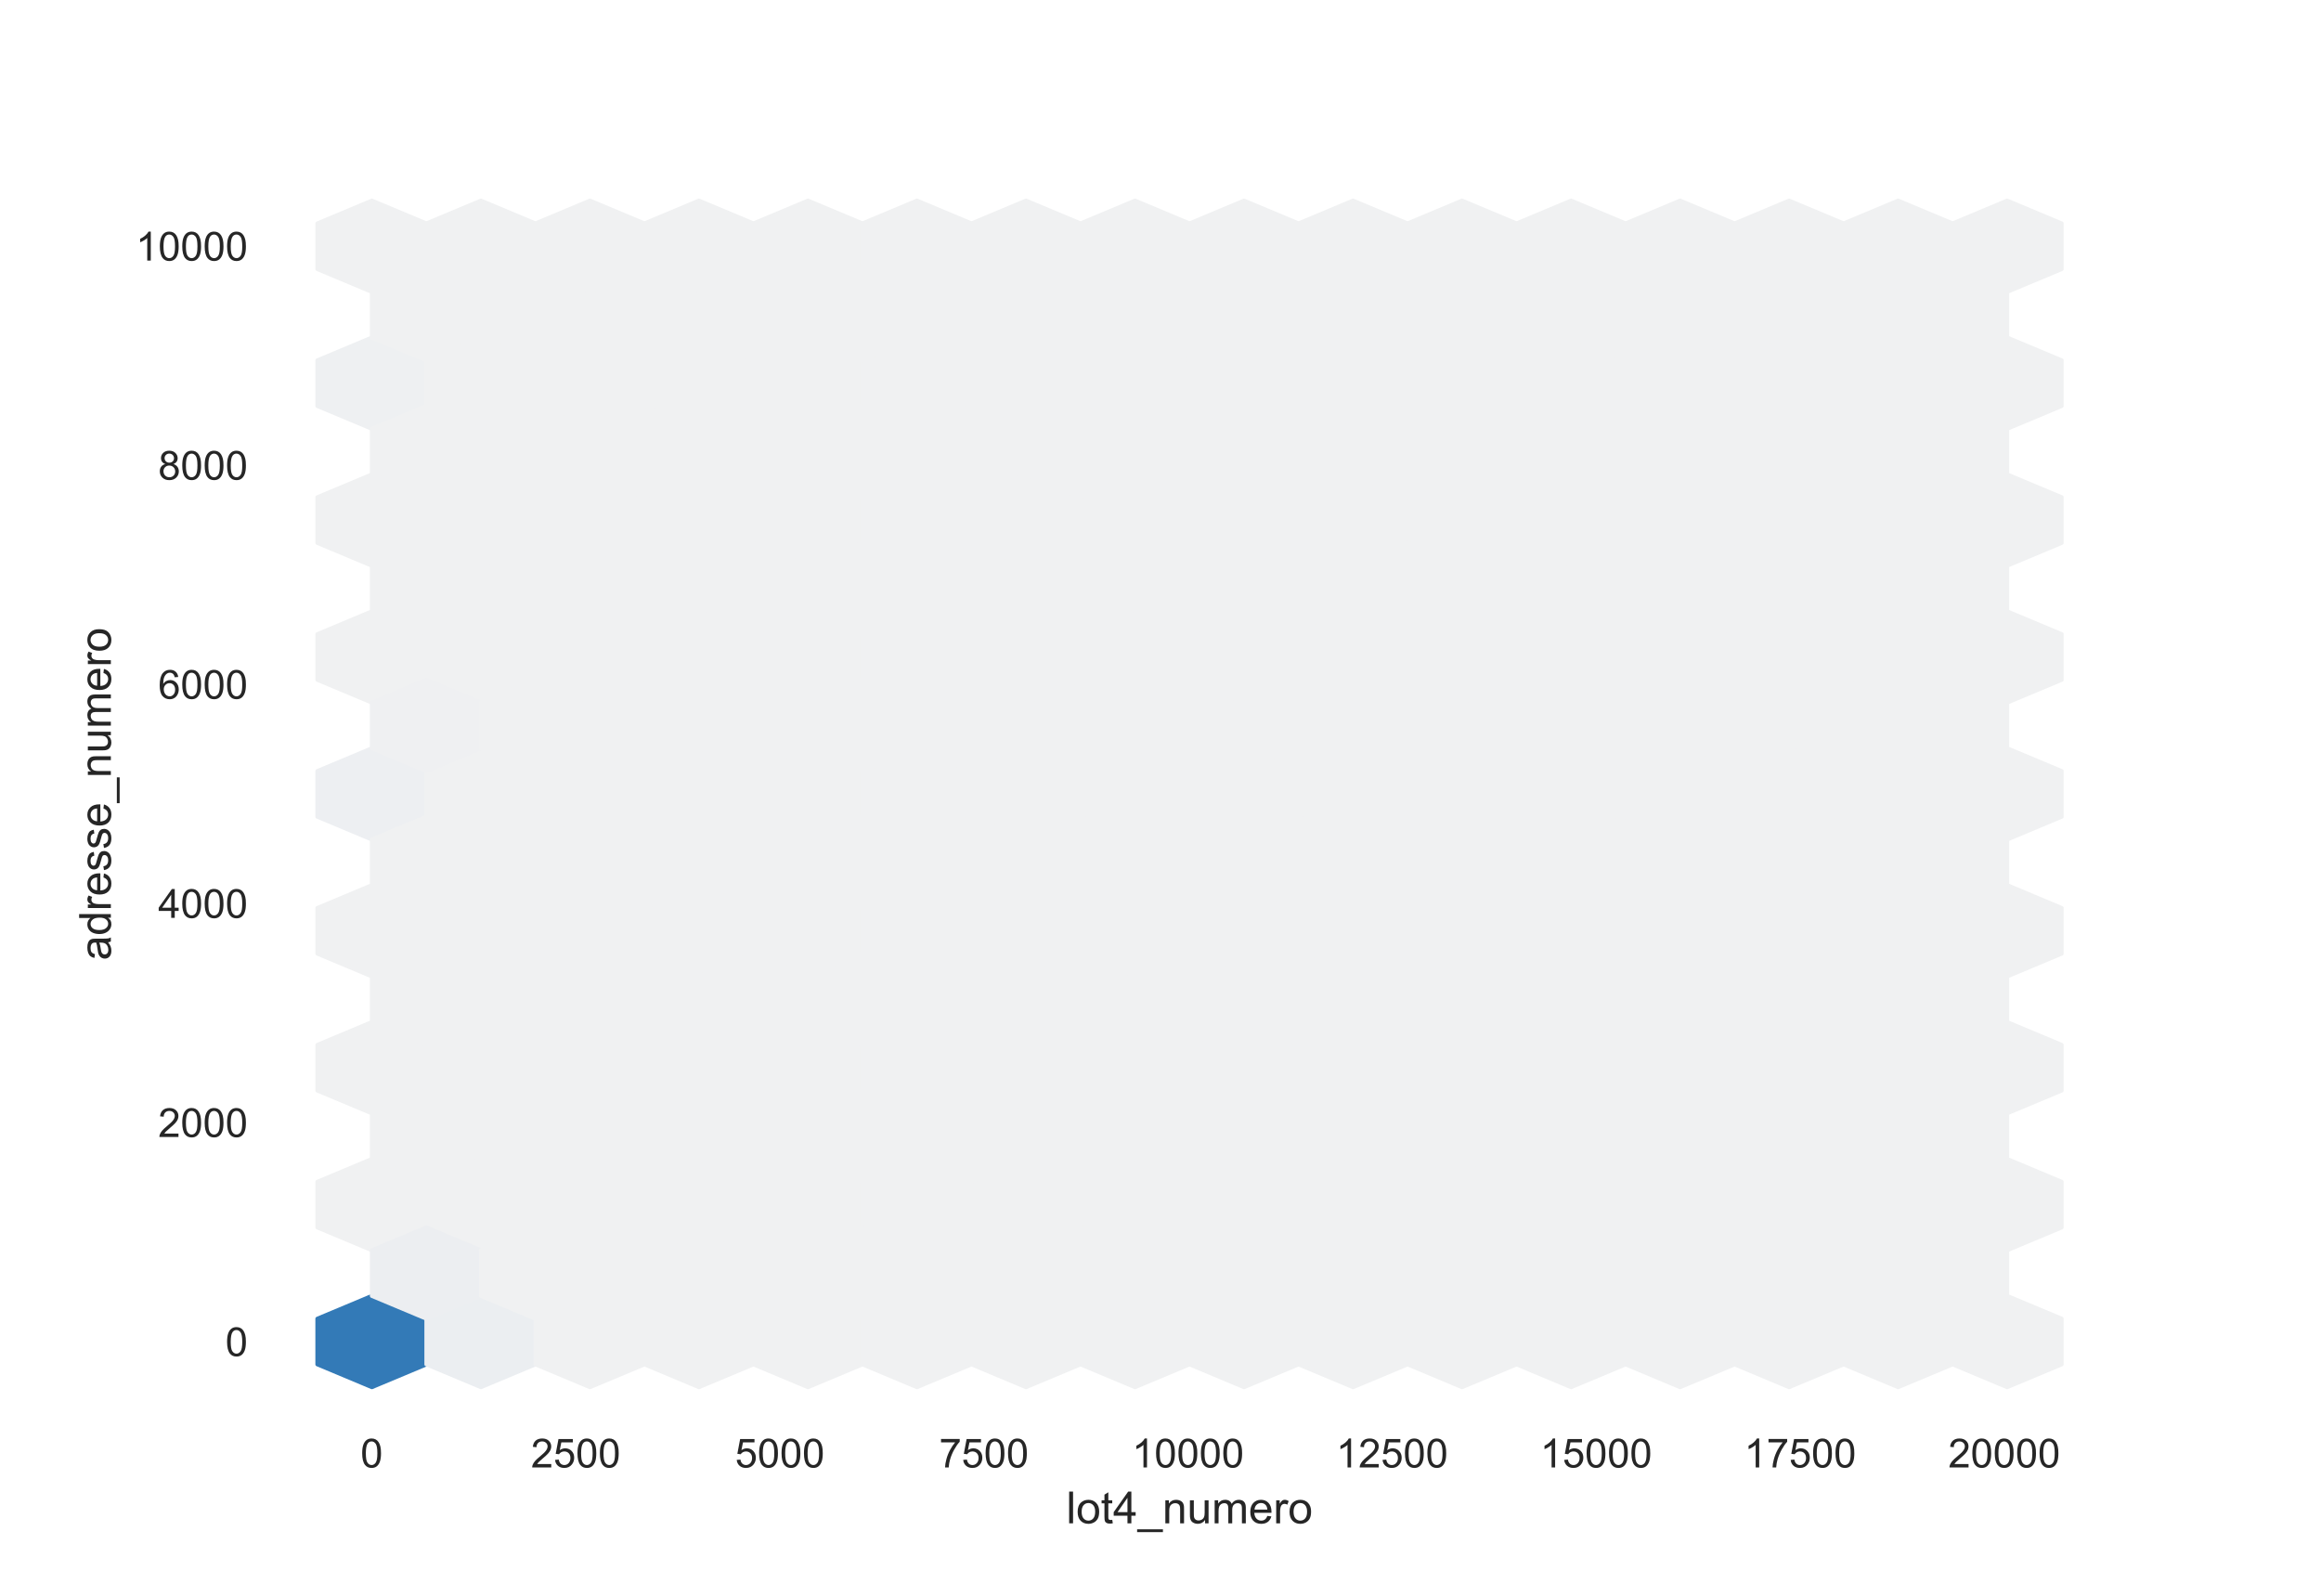 <?xml version="1.0" encoding="utf-8" standalone="no"?>
<!DOCTYPE svg PUBLIC "-//W3C//DTD SVG 1.1//EN"
  "http://www.w3.org/Graphics/SVG/1.1/DTD/svg11.dtd">
<!-- Created with matplotlib (https://matplotlib.org/) -->
<svg height="396pt" version="1.1" viewBox="0 0 576 396" width="576pt" xmlns="http://www.w3.org/2000/svg" xmlns:xlink="http://www.w3.org/1999/xlink">
 <defs>
  <style type="text/css">*{stroke-linecap:butt;stroke-linejoin:round;}</style>
 </defs>
 <g id="figure_1">
  <g id="patch_1">
   <path d="M 0 396 
L 576 396 
L 576 0 
L 0 0 
z
" style="fill:#ffffff;"/>
  </g>
  <g id="axes_1">
   <g id="patch_2">
    <path d="M 72 346.5 
L 518.4 346.5 
L 518.4 47.52 
L 72 47.52 
z
" style="fill:#ffffff;"/>
   </g>
   <g id="matplotlib.axis_1">
    <g id="xtick_1">
     <g id="text_1">
      <!-- 0 -->
      <g style="fill:#262626;" transform="translate(89.47 364.158)scale(0.1 -0.1)">
       <defs>
        <path d="M 4.156 35.297 
Q 4.156 48 6.766 55.734 
Q 9.375 63.484 14.516 67.672 
Q 19.672 71.875 27.484 71.875 
Q 33.25 71.875 37.594 69.547 
Q 41.938 67.234 44.766 62.859 
Q 47.609 58.5 49.219 52.219 
Q 50.828 45.953 50.828 35.297 
Q 50.828 22.703 48.234 14.969 
Q 45.656 7.234 40.5 3 
Q 35.359 -1.219 27.484 -1.219 
Q 17.141 -1.219 11.234 6.203 
Q 4.156 15.141 4.156 35.297 
z
M 13.188 35.297 
Q 13.188 17.672 17.312 11.828 
Q 21.438 6 27.484 6 
Q 33.547 6 37.672 11.859 
Q 41.797 17.719 41.797 35.297 
Q 41.797 52.984 37.672 58.781 
Q 33.547 64.594 27.391 64.594 
Q 21.344 64.594 17.719 59.469 
Q 13.188 52.938 13.188 35.297 
z
" id="ArialMT-48"/>
       </defs>
       <use xlink:href="#ArialMT-48"/>
      </g>
     </g>
    </g>
    <g id="xtick_2">
     <g id="text_2">
      <!-- 2500 -->
      <g style="fill:#262626;" transform="translate(131.772 364.158)scale(0.1 -0.1)">
       <defs>
        <path d="M 50.344 8.453 
L 50.344 0 
L 3.031 0 
Q 2.938 3.172 4.047 6.109 
Q 5.859 10.938 9.828 15.625 
Q 13.812 20.312 21.344 26.469 
Q 33.016 36.031 37.109 41.625 
Q 41.219 47.219 41.219 52.203 
Q 41.219 57.422 37.469 61 
Q 33.734 64.594 27.734 64.594 
Q 21.391 64.594 17.578 60.781 
Q 13.766 56.984 13.719 50.25 
L 4.688 51.172 
Q 5.609 61.281 11.656 66.578 
Q 17.719 71.875 27.938 71.875 
Q 38.234 71.875 44.234 66.156 
Q 50.25 60.453 50.25 52 
Q 50.25 47.703 48.484 43.547 
Q 46.734 39.406 42.656 34.812 
Q 38.578 30.219 29.109 22.219 
Q 21.188 15.578 18.938 13.203 
Q 16.703 10.844 15.234 8.453 
z
" id="ArialMT-50"/>
        <path d="M 4.156 18.75 
L 13.375 19.531 
Q 14.406 12.797 18.141 9.391 
Q 21.875 6 27.156 6 
Q 33.5 6 37.891 10.781 
Q 42.281 15.578 42.281 23.484 
Q 42.281 31 38.062 35.344 
Q 33.844 39.703 27 39.703 
Q 22.75 39.703 19.328 37.766 
Q 15.922 35.844 13.969 32.766 
L 5.719 33.844 
L 12.641 70.609 
L 48.25 70.609 
L 48.25 62.203 
L 19.672 62.203 
L 15.828 42.969 
Q 22.266 47.469 29.344 47.469 
Q 38.719 47.469 45.156 40.969 
Q 51.609 34.469 51.609 24.266 
Q 51.609 14.547 45.953 7.469 
Q 39.062 -1.219 27.156 -1.219 
Q 17.391 -1.219 11.203 4.25 
Q 5.031 9.719 4.156 18.75 
z
" id="ArialMT-53"/>
       </defs>
       <use xlink:href="#ArialMT-50"/>
       <use x="55.615" xlink:href="#ArialMT-53"/>
       <use x="111.23" xlink:href="#ArialMT-48"/>
       <use x="166.846" xlink:href="#ArialMT-48"/>
      </g>
     </g>
    </g>
    <g id="xtick_3">
     <g id="text_3">
      <!-- 5000 -->
      <g style="fill:#262626;" transform="translate(182.416 364.158)scale(0.1 -0.1)">
       <use xlink:href="#ArialMT-53"/>
       <use x="55.615" xlink:href="#ArialMT-48"/>
       <use x="111.23" xlink:href="#ArialMT-48"/>
       <use x="166.846" xlink:href="#ArialMT-48"/>
      </g>
     </g>
    </g>
    <g id="xtick_4">
     <g id="text_4">
      <!-- 7500 -->
      <g style="fill:#262626;" transform="translate(233.06 364.158)scale(0.1 -0.1)">
       <defs>
        <path d="M 4.734 62.203 
L 4.734 70.656 
L 51.078 70.656 
L 51.078 63.812 
Q 44.234 56.547 37.516 44.484 
Q 30.812 32.422 27.156 19.672 
Q 24.516 10.688 23.781 0 
L 14.75 0 
Q 14.891 8.453 18.062 20.406 
Q 21.234 32.375 27.172 43.484 
Q 33.109 54.594 39.797 62.203 
z
" id="ArialMT-55"/>
       </defs>
       <use xlink:href="#ArialMT-55"/>
       <use x="55.615" xlink:href="#ArialMT-53"/>
       <use x="111.23" xlink:href="#ArialMT-48"/>
       <use x="166.846" xlink:href="#ArialMT-48"/>
      </g>
     </g>
    </g>
    <g id="xtick_5">
     <g id="text_5">
      <!-- 10000 -->
      <g style="fill:#262626;" transform="translate(280.923 364.158)scale(0.1 -0.1)">
       <defs>
        <path d="M 37.25 0 
L 28.469 0 
L 28.469 56 
Q 25.297 52.984 20.141 49.953 
Q 14.984 46.922 10.891 45.406 
L 10.891 53.906 
Q 18.266 57.375 23.781 62.297 
Q 29.297 67.234 31.594 71.875 
L 37.25 71.875 
z
" id="ArialMT-49"/>
       </defs>
       <use xlink:href="#ArialMT-49"/>
       <use x="55.615" xlink:href="#ArialMT-48"/>
       <use x="111.23" xlink:href="#ArialMT-48"/>
       <use x="166.846" xlink:href="#ArialMT-48"/>
       <use x="222.461" xlink:href="#ArialMT-48"/>
      </g>
     </g>
    </g>
    <g id="xtick_6">
     <g id="text_6">
      <!-- 12500 -->
      <g style="fill:#262626;" transform="translate(331.567 364.158)scale(0.1 -0.1)">
       <use xlink:href="#ArialMT-49"/>
       <use x="55.615" xlink:href="#ArialMT-50"/>
       <use x="111.23" xlink:href="#ArialMT-53"/>
       <use x="166.846" xlink:href="#ArialMT-48"/>
       <use x="222.461" xlink:href="#ArialMT-48"/>
      </g>
     </g>
    </g>
    <g id="xtick_7">
     <g id="text_7">
      <!-- 15000 -->
      <g style="fill:#262626;" transform="translate(382.21 364.158)scale(0.1 -0.1)">
       <use xlink:href="#ArialMT-49"/>
       <use x="55.615" xlink:href="#ArialMT-53"/>
       <use x="111.23" xlink:href="#ArialMT-48"/>
       <use x="166.846" xlink:href="#ArialMT-48"/>
       <use x="222.461" xlink:href="#ArialMT-48"/>
      </g>
     </g>
    </g>
    <g id="xtick_8">
     <g id="text_8">
      <!-- 17500 -->
      <g style="fill:#262626;" transform="translate(432.854 364.158)scale(0.1 -0.1)">
       <use xlink:href="#ArialMT-49"/>
       <use x="55.615" xlink:href="#ArialMT-55"/>
       <use x="111.23" xlink:href="#ArialMT-53"/>
       <use x="166.846" xlink:href="#ArialMT-48"/>
       <use x="222.461" xlink:href="#ArialMT-48"/>
      </g>
     </g>
    </g>
    <g id="xtick_9">
     <g id="text_9">
      <!-- 20000 -->
      <g style="fill:#262626;" transform="translate(483.498 364.158)scale(0.1 -0.1)">
       <use xlink:href="#ArialMT-50"/>
       <use x="55.615" xlink:href="#ArialMT-48"/>
       <use x="111.23" xlink:href="#ArialMT-48"/>
       <use x="166.846" xlink:href="#ArialMT-48"/>
       <use x="222.461" xlink:href="#ArialMT-48"/>
      </g>
     </g>
    </g>
    <g id="text_10">
     <!-- lot4_numero -->
     <g style="fill:#262626;" transform="translate(264.628 378.019)scale(0.11 -0.11)">
      <defs>
       <path d="M 6.391 0 
L 6.391 71.578 
L 15.188 71.578 
L 15.188 0 
z
" id="ArialMT-108"/>
       <path d="M 3.328 25.922 
Q 3.328 40.328 11.328 47.266 
Q 18.016 53.031 27.641 53.031 
Q 38.328 53.031 45.109 46.016 
Q 51.906 39.016 51.906 26.656 
Q 51.906 16.656 48.906 10.906 
Q 45.906 5.172 40.156 2 
Q 34.422 -1.172 27.641 -1.172 
Q 16.75 -1.172 10.031 5.812 
Q 3.328 12.797 3.328 25.922 
z
M 12.359 25.922 
Q 12.359 15.969 16.703 11.016 
Q 21.047 6.062 27.641 6.062 
Q 34.188 6.062 38.531 11.031 
Q 42.875 16.016 42.875 26.219 
Q 42.875 35.844 38.5 40.797 
Q 34.125 45.75 27.641 45.75 
Q 21.047 45.75 16.703 40.812 
Q 12.359 35.891 12.359 25.922 
z
" id="ArialMT-111"/>
       <path d="M 25.781 7.859 
L 27.047 0.094 
Q 23.344 -0.688 20.406 -0.688 
Q 15.625 -0.688 12.984 0.828 
Q 10.359 2.344 9.281 4.812 
Q 8.203 7.281 8.203 15.188 
L 8.203 45.016 
L 1.766 45.016 
L 1.766 51.859 
L 8.203 51.859 
L 8.203 64.703 
L 16.938 69.969 
L 16.938 51.859 
L 25.781 51.859 
L 25.781 45.016 
L 16.938 45.016 
L 16.938 14.703 
Q 16.938 10.938 17.406 9.859 
Q 17.875 8.797 18.922 8.156 
Q 19.969 7.516 21.922 7.516 
Q 23.391 7.516 25.781 7.859 
z
" id="ArialMT-116"/>
       <path d="M 32.328 0 
L 32.328 17.141 
L 1.266 17.141 
L 1.266 25.203 
L 33.938 71.578 
L 41.109 71.578 
L 41.109 25.203 
L 50.781 25.203 
L 50.781 17.141 
L 41.109 17.141 
L 41.109 0 
z
M 32.328 25.203 
L 32.328 57.469 
L 9.906 25.203 
z
" id="ArialMT-52"/>
       <path d="M -1.516 -19.875 
L -1.516 -13.531 
L 56.734 -13.531 
L 56.734 -19.875 
z
" id="ArialMT-95"/>
       <path d="M 6.594 0 
L 6.594 51.859 
L 14.5 51.859 
L 14.5 44.484 
Q 20.219 53.031 31 53.031 
Q 35.688 53.031 39.625 51.344 
Q 43.562 49.656 45.516 46.922 
Q 47.469 44.188 48.25 40.438 
Q 48.734 37.984 48.734 31.891 
L 48.734 0 
L 39.938 0 
L 39.938 31.547 
Q 39.938 36.922 38.906 39.578 
Q 37.891 42.234 35.281 43.812 
Q 32.672 45.406 29.156 45.406 
Q 23.531 45.406 19.453 41.844 
Q 15.375 38.281 15.375 28.328 
L 15.375 0 
z
" id="ArialMT-110"/>
       <path d="M 40.578 0 
L 40.578 7.625 
Q 34.516 -1.172 24.125 -1.172 
Q 19.531 -1.172 15.547 0.578 
Q 11.578 2.344 9.641 5 
Q 7.719 7.672 6.938 11.531 
Q 6.391 14.109 6.391 19.734 
L 6.391 51.859 
L 15.188 51.859 
L 15.188 23.094 
Q 15.188 16.219 15.719 13.812 
Q 16.547 10.359 19.234 8.375 
Q 21.922 6.391 25.875 6.391 
Q 29.828 6.391 33.297 8.422 
Q 36.766 10.453 38.203 13.938 
Q 39.656 17.438 39.656 24.078 
L 39.656 51.859 
L 48.438 51.859 
L 48.438 0 
z
" id="ArialMT-117"/>
       <path d="M 6.594 0 
L 6.594 51.859 
L 14.453 51.859 
L 14.453 44.578 
Q 16.891 48.391 20.938 50.703 
Q 25 53.031 30.172 53.031 
Q 35.938 53.031 39.625 50.641 
Q 43.312 48.25 44.828 43.953 
Q 50.984 53.031 60.844 53.031 
Q 68.562 53.031 72.703 48.75 
Q 76.859 44.484 76.859 35.594 
L 76.859 0 
L 68.109 0 
L 68.109 32.672 
Q 68.109 37.938 67.25 40.25 
Q 66.406 42.578 64.156 43.984 
Q 61.922 45.406 58.891 45.406 
Q 53.422 45.406 49.797 41.766 
Q 46.188 38.141 46.188 30.125 
L 46.188 0 
L 37.406 0 
L 37.406 33.688 
Q 37.406 39.547 35.25 42.469 
Q 33.109 45.406 28.219 45.406 
Q 24.516 45.406 21.359 43.453 
Q 18.219 41.5 16.797 37.734 
Q 15.375 33.984 15.375 26.906 
L 15.375 0 
z
" id="ArialMT-109"/>
       <path d="M 42.094 16.703 
L 51.172 15.578 
Q 49.031 7.625 43.219 3.219 
Q 37.406 -1.172 28.375 -1.172 
Q 17 -1.172 10.328 5.828 
Q 3.656 12.844 3.656 25.484 
Q 3.656 38.578 10.391 45.797 
Q 17.141 53.031 27.875 53.031 
Q 38.281 53.031 44.875 45.953 
Q 51.469 38.875 51.469 26.031 
Q 51.469 25.25 51.422 23.688 
L 12.75 23.688 
Q 13.234 15.141 17.578 10.594 
Q 21.922 6.062 28.422 6.062 
Q 33.25 6.062 36.672 8.594 
Q 40.094 11.141 42.094 16.703 
z
M 13.234 30.906 
L 42.188 30.906 
Q 41.609 37.453 38.875 40.719 
Q 34.672 45.797 27.984 45.797 
Q 21.922 45.797 17.797 41.75 
Q 13.672 37.703 13.234 30.906 
z
" id="ArialMT-101"/>
       <path d="M 6.5 0 
L 6.5 51.859 
L 14.406 51.859 
L 14.406 44 
Q 17.438 49.516 20 51.266 
Q 22.562 53.031 25.641 53.031 
Q 30.078 53.031 34.672 50.203 
L 31.641 42.047 
Q 28.422 43.953 25.203 43.953 
Q 22.312 43.953 20.016 42.219 
Q 17.719 40.484 16.75 37.406 
Q 15.281 32.719 15.281 27.156 
L 15.281 0 
z
" id="ArialMT-114"/>
      </defs>
      <use xlink:href="#ArialMT-108"/>
      <use x="22.217" xlink:href="#ArialMT-111"/>
      <use x="77.832" xlink:href="#ArialMT-116"/>
      <use x="105.615" xlink:href="#ArialMT-52"/>
      <use x="161.23" xlink:href="#ArialMT-95"/>
      <use x="216.846" xlink:href="#ArialMT-110"/>
      <use x="272.461" xlink:href="#ArialMT-117"/>
      <use x="328.076" xlink:href="#ArialMT-109"/>
      <use x="411.377" xlink:href="#ArialMT-101"/>
      <use x="466.992" xlink:href="#ArialMT-114"/>
      <use x="500.293" xlink:href="#ArialMT-111"/>
     </g>
    </g>
   </g>
   <g id="matplotlib.axis_2">
    <g id="ytick_1">
     <g id="text_11">
      <!-- 0 -->
      <g style="fill:#262626;" transform="translate(55.939 336.516)scale(0.1 -0.1)">
       <use xlink:href="#ArialMT-48"/>
      </g>
     </g>
    </g>
    <g id="ytick_2">
     <g id="text_12">
      <!-- 2000 -->
      <g style="fill:#262626;" transform="translate(39.256 282.145)scale(0.1 -0.1)">
       <use xlink:href="#ArialMT-50"/>
       <use x="55.615" xlink:href="#ArialMT-48"/>
       <use x="111.23" xlink:href="#ArialMT-48"/>
       <use x="166.846" xlink:href="#ArialMT-48"/>
      </g>
     </g>
    </g>
    <g id="ytick_3">
     <g id="text_13">
      <!-- 4000 -->
      <g style="fill:#262626;" transform="translate(39.256 227.774)scale(0.1 -0.1)">
       <use xlink:href="#ArialMT-52"/>
       <use x="55.615" xlink:href="#ArialMT-48"/>
       <use x="111.23" xlink:href="#ArialMT-48"/>
       <use x="166.846" xlink:href="#ArialMT-48"/>
      </g>
     </g>
    </g>
    <g id="ytick_4">
     <g id="text_14">
      <!-- 6000 -->
      <g style="fill:#262626;" transform="translate(39.256 173.403)scale(0.1 -0.1)">
       <defs>
        <path d="M 49.75 54.047 
L 41.016 53.375 
Q 39.844 58.547 37.703 60.891 
Q 34.125 64.656 28.906 64.656 
Q 24.703 64.656 21.531 62.312 
Q 17.391 59.281 14.984 53.469 
Q 12.594 47.656 12.5 36.922 
Q 15.672 41.75 20.266 44.094 
Q 24.859 46.438 29.891 46.438 
Q 38.672 46.438 44.844 39.969 
Q 51.031 33.5 51.031 23.25 
Q 51.031 16.5 48.125 10.719 
Q 45.219 4.938 40.141 1.859 
Q 35.062 -1.219 28.609 -1.219 
Q 17.625 -1.219 10.688 6.859 
Q 3.766 14.938 3.766 33.5 
Q 3.766 54.25 11.422 63.672 
Q 18.109 71.875 29.438 71.875 
Q 37.891 71.875 43.281 67.141 
Q 48.688 62.406 49.75 54.047 
z
M 13.875 23.188 
Q 13.875 18.656 15.797 14.5 
Q 17.719 10.359 21.188 8.172 
Q 24.656 6 28.469 6 
Q 34.031 6 38.031 10.484 
Q 42.047 14.984 42.047 22.703 
Q 42.047 30.125 38.078 34.391 
Q 34.125 38.672 28.125 38.672 
Q 22.172 38.672 18.016 34.391 
Q 13.875 30.125 13.875 23.188 
z
" id="ArialMT-54"/>
       </defs>
       <use xlink:href="#ArialMT-54"/>
       <use x="55.615" xlink:href="#ArialMT-48"/>
       <use x="111.23" xlink:href="#ArialMT-48"/>
       <use x="166.846" xlink:href="#ArialMT-48"/>
      </g>
     </g>
    </g>
    <g id="ytick_5">
     <g id="text_15">
      <!-- 8000 -->
      <g style="fill:#262626;" transform="translate(39.256 119.033)scale(0.1 -0.1)">
       <defs>
        <path d="M 17.672 38.812 
Q 12.203 40.828 9.562 44.531 
Q 6.938 48.25 6.938 53.422 
Q 6.938 61.234 12.547 66.547 
Q 18.172 71.875 27.484 71.875 
Q 36.859 71.875 42.578 66.422 
Q 48.297 60.984 48.297 53.172 
Q 48.297 48.188 45.672 44.5 
Q 43.062 40.828 37.75 38.812 
Q 44.344 36.672 47.781 31.875 
Q 51.219 27.094 51.219 20.453 
Q 51.219 11.281 44.719 5.031 
Q 38.234 -1.219 27.641 -1.219 
Q 17.047 -1.219 10.547 5.047 
Q 4.047 11.328 4.047 20.703 
Q 4.047 27.688 7.594 32.391 
Q 11.141 37.109 17.672 38.812 
z
M 15.922 53.719 
Q 15.922 48.641 19.188 45.406 
Q 22.469 42.188 27.688 42.188 
Q 32.766 42.188 36.016 45.375 
Q 39.266 48.578 39.266 53.219 
Q 39.266 58.062 35.906 61.359 
Q 32.562 64.656 27.594 64.656 
Q 22.562 64.656 19.234 61.422 
Q 15.922 58.203 15.922 53.719 
z
M 13.094 20.656 
Q 13.094 16.891 14.875 13.375 
Q 16.656 9.859 20.172 7.922 
Q 23.688 6 27.734 6 
Q 34.031 6 38.125 10.047 
Q 42.234 14.109 42.234 20.359 
Q 42.234 26.703 38.016 30.859 
Q 33.797 35.016 27.438 35.016 
Q 21.234 35.016 17.156 30.906 
Q 13.094 26.812 13.094 20.656 
z
" id="ArialMT-56"/>
       </defs>
       <use xlink:href="#ArialMT-56"/>
       <use x="55.615" xlink:href="#ArialMT-48"/>
       <use x="111.23" xlink:href="#ArialMT-48"/>
       <use x="166.846" xlink:href="#ArialMT-48"/>
      </g>
     </g>
    </g>
    <g id="ytick_6">
     <g id="text_16">
      <!-- 10000 -->
      <g style="fill:#262626;" transform="translate(33.695 64.662)scale(0.1 -0.1)">
       <use xlink:href="#ArialMT-49"/>
       <use x="55.615" xlink:href="#ArialMT-48"/>
       <use x="111.23" xlink:href="#ArialMT-48"/>
       <use x="166.846" xlink:href="#ArialMT-48"/>
       <use x="222.461" xlink:href="#ArialMT-48"/>
      </g>
     </g>
    </g>
    <g id="text_17">
     <!-- adresse_numero -->
     <g style="fill:#262626;" transform="translate(27.509 238.281)rotate(-90)scale(0.11 -0.11)">
      <defs>
       <path d="M 40.438 6.391 
Q 35.547 2.25 31.031 0.531 
Q 26.516 -1.172 21.344 -1.172 
Q 12.797 -1.172 8.203 3 
Q 3.609 7.172 3.609 13.672 
Q 3.609 17.484 5.344 20.625 
Q 7.078 23.781 9.891 25.688 
Q 12.703 27.594 16.219 28.562 
Q 18.797 29.25 24.031 29.891 
Q 34.672 31.156 39.703 32.906 
Q 39.75 34.719 39.75 35.203 
Q 39.75 40.578 37.25 42.781 
Q 33.891 45.75 27.25 45.75 
Q 21.047 45.75 18.094 43.578 
Q 15.141 41.406 13.719 35.891 
L 5.125 37.062 
Q 6.297 42.578 8.984 45.969 
Q 11.672 49.359 16.75 51.188 
Q 21.828 53.031 28.516 53.031 
Q 35.156 53.031 39.297 51.469 
Q 43.453 49.906 45.406 47.531 
Q 47.359 45.172 48.141 41.547 
Q 48.578 39.312 48.578 33.453 
L 48.578 21.734 
Q 48.578 9.469 49.141 6.219 
Q 49.703 2.984 51.375 0 
L 42.188 0 
Q 40.828 2.734 40.438 6.391 
z
M 39.703 26.031 
Q 34.906 24.078 25.344 22.703 
Q 19.922 21.922 17.672 20.938 
Q 15.438 19.969 14.203 18.094 
Q 12.984 16.219 12.984 13.922 
Q 12.984 10.406 15.641 8.062 
Q 18.312 5.719 23.438 5.719 
Q 28.516 5.719 32.469 7.938 
Q 36.422 10.156 38.281 14.016 
Q 39.703 17 39.703 22.797 
z
" id="ArialMT-97"/>
       <path d="M 40.234 0 
L 40.234 6.547 
Q 35.297 -1.172 25.734 -1.172 
Q 19.531 -1.172 14.328 2.25 
Q 9.125 5.672 6.266 11.797 
Q 3.422 17.922 3.422 25.875 
Q 3.422 33.641 6 39.969 
Q 8.594 46.297 13.766 49.656 
Q 18.953 53.031 25.344 53.031 
Q 30.031 53.031 33.688 51.047 
Q 37.359 49.078 39.656 45.906 
L 39.656 71.578 
L 48.391 71.578 
L 48.391 0 
z
M 12.453 25.875 
Q 12.453 15.922 16.641 10.984 
Q 20.844 6.062 26.562 6.062 
Q 32.328 6.062 36.344 10.766 
Q 40.375 15.484 40.375 25.141 
Q 40.375 35.797 36.266 40.766 
Q 32.172 45.75 26.172 45.75 
Q 20.312 45.75 16.375 40.969 
Q 12.453 36.188 12.453 25.875 
z
" id="ArialMT-100"/>
       <path d="M 3.078 15.484 
L 11.766 16.844 
Q 12.5 11.625 15.844 8.844 
Q 19.188 6.062 25.203 6.062 
Q 31.25 6.062 34.172 8.516 
Q 37.109 10.984 37.109 14.312 
Q 37.109 17.281 34.516 19 
Q 32.719 20.172 25.531 21.969 
Q 15.875 24.422 12.141 26.203 
Q 8.406 27.984 6.469 31.125 
Q 4.547 34.281 4.547 38.094 
Q 4.547 41.547 6.125 44.5 
Q 7.719 47.469 10.453 49.422 
Q 12.5 50.922 16.031 51.969 
Q 19.578 53.031 23.641 53.031 
Q 29.734 53.031 34.344 51.266 
Q 38.969 49.516 41.156 46.5 
Q 43.359 43.5 44.188 38.484 
L 35.594 37.312 
Q 35.016 41.312 32.203 43.547 
Q 29.391 45.797 24.266 45.797 
Q 18.219 45.797 15.625 43.797 
Q 13.031 41.797 13.031 39.109 
Q 13.031 37.406 14.109 36.031 
Q 15.188 34.625 17.484 33.688 
Q 18.797 33.203 25.25 31.453 
Q 34.578 28.953 38.25 27.359 
Q 41.938 25.781 44.031 22.75 
Q 46.141 19.734 46.141 15.234 
Q 46.141 10.844 43.578 6.953 
Q 41.016 3.078 36.172 0.953 
Q 31.344 -1.172 25.25 -1.172 
Q 15.141 -1.172 9.844 3.031 
Q 4.547 7.234 3.078 15.484 
z
" id="ArialMT-115"/>
      </defs>
      <use xlink:href="#ArialMT-97"/>
      <use x="55.615" xlink:href="#ArialMT-100"/>
      <use x="111.23" xlink:href="#ArialMT-114"/>
      <use x="144.531" xlink:href="#ArialMT-101"/>
      <use x="200.146" xlink:href="#ArialMT-115"/>
      <use x="250.146" xlink:href="#ArialMT-115"/>
      <use x="300.146" xlink:href="#ArialMT-101"/>
      <use x="355.762" xlink:href="#ArialMT-95"/>
      <use x="411.377" xlink:href="#ArialMT-110"/>
      <use x="466.992" xlink:href="#ArialMT-117"/>
      <use x="522.607" xlink:href="#ArialMT-109"/>
      <use x="605.908" xlink:href="#ArialMT-101"/>
      <use x="661.523" xlink:href="#ArialMT-114"/>
      <use x="694.824" xlink:href="#ArialMT-111"/>
     </g>
    </g>
   </g>
   <g id="PolyCollection_1">
    <defs>
     <path d="M 105.778 -57.4 
L 105.778 -68.725 
L 92.25 -74.388 
L 78.723 -68.725 
L 78.723 -57.4 
L 92.25 -51.738 
z
" id="C0_0_464d9148d7"/>
    </defs>
    <g clip-path="url(#p99522041e7)">
     <use style="fill:#337ab7;stroke:#337ab7;" x="0.041" xlink:href="#C0_0_464d9148d7" y="395.973"/>
    </g>
    <g clip-path="url(#p99522041e7)">
     <use style="fill:#f0f1f2;stroke:#f0f1f2;" x="0.041" xlink:href="#C0_0_464d9148d7" y="361.998"/>
    </g>
    <g clip-path="url(#p99522041e7)">
     <use style="fill:#f0f1f2;stroke:#f0f1f2;" x="0.041" xlink:href="#C0_0_464d9148d7" y="328.023"/>
    </g>
    <g clip-path="url(#p99522041e7)">
     <use style="fill:#f0f1f2;stroke:#f0f1f2;" x="0.041" xlink:href="#C0_0_464d9148d7" y="294.048"/>
    </g>
    <g clip-path="url(#p99522041e7)">
     <use style="fill:#edeff2;stroke:#edeff2;" x="0.041" xlink:href="#C0_0_464d9148d7" y="260.073"/>
    </g>
    <g clip-path="url(#p99522041e7)">
     <use style="fill:#f0f1f2;stroke:#f0f1f2;" x="0.041" xlink:href="#C0_0_464d9148d7" y="226.098"/>
    </g>
    <g clip-path="url(#p99522041e7)">
     <use style="fill:#f0f1f2;stroke:#f0f1f2;" x="0.041" xlink:href="#C0_0_464d9148d7" y="192.123"/>
    </g>
    <g clip-path="url(#p99522041e7)">
     <use style="fill:#eef0f2;stroke:#eef0f2;" x="0.041" xlink:href="#C0_0_464d9148d7" y="158.148"/>
    </g>
    <g clip-path="url(#p99522041e7)">
     <use style="fill:#f0f1f2;stroke:#f0f1f2;" x="0.041" xlink:href="#C0_0_464d9148d7" y="124.173"/>
    </g>
    <g clip-path="url(#p99522041e7)">
     <use style="fill:#ebeef1;stroke:#ebeef1;" x="27.095" xlink:href="#C0_0_464d9148d7" y="395.973"/>
    </g>
    <g clip-path="url(#p99522041e7)">
     <use style="fill:#f0f1f2;stroke:#f0f1f2;" x="27.095" xlink:href="#C0_0_464d9148d7" y="361.998"/>
    </g>
    <g clip-path="url(#p99522041e7)">
     <use style="fill:#f0f1f2;stroke:#f0f1f2;" x="27.095" xlink:href="#C0_0_464d9148d7" y="328.023"/>
    </g>
    <g clip-path="url(#p99522041e7)">
     <use style="fill:#f0f1f2;stroke:#f0f1f2;" x="27.095" xlink:href="#C0_0_464d9148d7" y="294.048"/>
    </g>
    <g clip-path="url(#p99522041e7)">
     <use style="fill:#f0f1f2;stroke:#f0f1f2;" x="27.095" xlink:href="#C0_0_464d9148d7" y="260.073"/>
    </g>
    <g clip-path="url(#p99522041e7)">
     <use style="fill:#f0f1f2;stroke:#f0f1f2;" x="27.095" xlink:href="#C0_0_464d9148d7" y="226.098"/>
    </g>
    <g clip-path="url(#p99522041e7)">
     <use style="fill:#f0f1f2;stroke:#f0f1f2;" x="27.095" xlink:href="#C0_0_464d9148d7" y="192.123"/>
    </g>
    <g clip-path="url(#p99522041e7)">
     <use style="fill:#f0f1f2;stroke:#f0f1f2;" x="27.095" xlink:href="#C0_0_464d9148d7" y="158.148"/>
    </g>
    <g clip-path="url(#p99522041e7)">
     <use style="fill:#f0f1f2;stroke:#f0f1f2;" x="27.095" xlink:href="#C0_0_464d9148d7" y="124.173"/>
    </g>
    <g clip-path="url(#p99522041e7)">
     <use style="fill:#f0f1f2;stroke:#f0f1f2;" x="54.15" xlink:href="#C0_0_464d9148d7" y="395.973"/>
    </g>
    <g clip-path="url(#p99522041e7)">
     <use style="fill:#f0f1f2;stroke:#f0f1f2;" x="54.15" xlink:href="#C0_0_464d9148d7" y="361.998"/>
    </g>
    <g clip-path="url(#p99522041e7)">
     <use style="fill:#f0f1f2;stroke:#f0f1f2;" x="54.15" xlink:href="#C0_0_464d9148d7" y="328.023"/>
    </g>
    <g clip-path="url(#p99522041e7)">
     <use style="fill:#f0f1f2;stroke:#f0f1f2;" x="54.15" xlink:href="#C0_0_464d9148d7" y="294.048"/>
    </g>
    <g clip-path="url(#p99522041e7)">
     <use style="fill:#f0f1f2;stroke:#f0f1f2;" x="54.15" xlink:href="#C0_0_464d9148d7" y="260.073"/>
    </g>
    <g clip-path="url(#p99522041e7)">
     <use style="fill:#f0f1f2;stroke:#f0f1f2;" x="54.15" xlink:href="#C0_0_464d9148d7" y="226.098"/>
    </g>
    <g clip-path="url(#p99522041e7)">
     <use style="fill:#f0f1f2;stroke:#f0f1f2;" x="54.15" xlink:href="#C0_0_464d9148d7" y="192.123"/>
    </g>
    <g clip-path="url(#p99522041e7)">
     <use style="fill:#f0f1f2;stroke:#f0f1f2;" x="54.15" xlink:href="#C0_0_464d9148d7" y="158.148"/>
    </g>
    <g clip-path="url(#p99522041e7)">
     <use style="fill:#f0f1f2;stroke:#f0f1f2;" x="54.15" xlink:href="#C0_0_464d9148d7" y="124.173"/>
    </g>
    <g clip-path="url(#p99522041e7)">
     <use style="fill:#f0f1f2;stroke:#f0f1f2;" x="81.204" xlink:href="#C0_0_464d9148d7" y="395.973"/>
    </g>
    <g clip-path="url(#p99522041e7)">
     <use style="fill:#f0f1f2;stroke:#f0f1f2;" x="81.204" xlink:href="#C0_0_464d9148d7" y="361.998"/>
    </g>
    <g clip-path="url(#p99522041e7)">
     <use style="fill:#f0f1f2;stroke:#f0f1f2;" x="81.204" xlink:href="#C0_0_464d9148d7" y="328.023"/>
    </g>
    <g clip-path="url(#p99522041e7)">
     <use style="fill:#f0f1f2;stroke:#f0f1f2;" x="81.204" xlink:href="#C0_0_464d9148d7" y="294.048"/>
    </g>
    <g clip-path="url(#p99522041e7)">
     <use style="fill:#f0f1f2;stroke:#f0f1f2;" x="81.204" xlink:href="#C0_0_464d9148d7" y="260.073"/>
    </g>
    <g clip-path="url(#p99522041e7)">
     <use style="fill:#f0f1f2;stroke:#f0f1f2;" x="81.204" xlink:href="#C0_0_464d9148d7" y="226.098"/>
    </g>
    <g clip-path="url(#p99522041e7)">
     <use style="fill:#f0f1f2;stroke:#f0f1f2;" x="81.204" xlink:href="#C0_0_464d9148d7" y="192.123"/>
    </g>
    <g clip-path="url(#p99522041e7)">
     <use style="fill:#f0f1f2;stroke:#f0f1f2;" x="81.204" xlink:href="#C0_0_464d9148d7" y="158.148"/>
    </g>
    <g clip-path="url(#p99522041e7)">
     <use style="fill:#f0f1f2;stroke:#f0f1f2;" x="81.204" xlink:href="#C0_0_464d9148d7" y="124.173"/>
    </g>
    <g clip-path="url(#p99522041e7)">
     <use style="fill:#f0f1f2;stroke:#f0f1f2;" x="108.259" xlink:href="#C0_0_464d9148d7" y="395.973"/>
    </g>
    <g clip-path="url(#p99522041e7)">
     <use style="fill:#f0f1f2;stroke:#f0f1f2;" x="108.259" xlink:href="#C0_0_464d9148d7" y="361.998"/>
    </g>
    <g clip-path="url(#p99522041e7)">
     <use style="fill:#f0f1f2;stroke:#f0f1f2;" x="108.259" xlink:href="#C0_0_464d9148d7" y="328.023"/>
    </g>
    <g clip-path="url(#p99522041e7)">
     <use style="fill:#f0f1f2;stroke:#f0f1f2;" x="108.259" xlink:href="#C0_0_464d9148d7" y="294.048"/>
    </g>
    <g clip-path="url(#p99522041e7)">
     <use style="fill:#f0f1f2;stroke:#f0f1f2;" x="108.259" xlink:href="#C0_0_464d9148d7" y="260.073"/>
    </g>
    <g clip-path="url(#p99522041e7)">
     <use style="fill:#f0f1f2;stroke:#f0f1f2;" x="108.259" xlink:href="#C0_0_464d9148d7" y="226.098"/>
    </g>
    <g clip-path="url(#p99522041e7)">
     <use style="fill:#f0f1f2;stroke:#f0f1f2;" x="108.259" xlink:href="#C0_0_464d9148d7" y="192.123"/>
    </g>
    <g clip-path="url(#p99522041e7)">
     <use style="fill:#f0f1f2;stroke:#f0f1f2;" x="108.259" xlink:href="#C0_0_464d9148d7" y="158.148"/>
    </g>
    <g clip-path="url(#p99522041e7)">
     <use style="fill:#f0f1f2;stroke:#f0f1f2;" x="108.259" xlink:href="#C0_0_464d9148d7" y="124.173"/>
    </g>
    <g clip-path="url(#p99522041e7)">
     <use style="fill:#f0f1f2;stroke:#f0f1f2;" x="135.313" xlink:href="#C0_0_464d9148d7" y="395.973"/>
    </g>
    <g clip-path="url(#p99522041e7)">
     <use style="fill:#f0f1f2;stroke:#f0f1f2;" x="135.313" xlink:href="#C0_0_464d9148d7" y="361.998"/>
    </g>
    <g clip-path="url(#p99522041e7)">
     <use style="fill:#f0f1f2;stroke:#f0f1f2;" x="135.313" xlink:href="#C0_0_464d9148d7" y="328.023"/>
    </g>
    <g clip-path="url(#p99522041e7)">
     <use style="fill:#f0f1f2;stroke:#f0f1f2;" x="135.313" xlink:href="#C0_0_464d9148d7" y="294.048"/>
    </g>
    <g clip-path="url(#p99522041e7)">
     <use style="fill:#f0f1f2;stroke:#f0f1f2;" x="135.313" xlink:href="#C0_0_464d9148d7" y="260.073"/>
    </g>
    <g clip-path="url(#p99522041e7)">
     <use style="fill:#f0f1f2;stroke:#f0f1f2;" x="135.313" xlink:href="#C0_0_464d9148d7" y="226.098"/>
    </g>
    <g clip-path="url(#p99522041e7)">
     <use style="fill:#f0f1f2;stroke:#f0f1f2;" x="135.313" xlink:href="#C0_0_464d9148d7" y="192.123"/>
    </g>
    <g clip-path="url(#p99522041e7)">
     <use style="fill:#f0f1f2;stroke:#f0f1f2;" x="135.313" xlink:href="#C0_0_464d9148d7" y="158.148"/>
    </g>
    <g clip-path="url(#p99522041e7)">
     <use style="fill:#f0f1f2;stroke:#f0f1f2;" x="135.313" xlink:href="#C0_0_464d9148d7" y="124.173"/>
    </g>
    <g clip-path="url(#p99522041e7)">
     <use style="fill:#f0f1f2;stroke:#f0f1f2;" x="162.368" xlink:href="#C0_0_464d9148d7" y="395.973"/>
    </g>
    <g clip-path="url(#p99522041e7)">
     <use style="fill:#f0f1f2;stroke:#f0f1f2;" x="162.368" xlink:href="#C0_0_464d9148d7" y="361.998"/>
    </g>
    <g clip-path="url(#p99522041e7)">
     <use style="fill:#f0f1f2;stroke:#f0f1f2;" x="162.368" xlink:href="#C0_0_464d9148d7" y="328.023"/>
    </g>
    <g clip-path="url(#p99522041e7)">
     <use style="fill:#f0f1f2;stroke:#f0f1f2;" x="162.368" xlink:href="#C0_0_464d9148d7" y="294.048"/>
    </g>
    <g clip-path="url(#p99522041e7)">
     <use style="fill:#f0f1f2;stroke:#f0f1f2;" x="162.368" xlink:href="#C0_0_464d9148d7" y="260.073"/>
    </g>
    <g clip-path="url(#p99522041e7)">
     <use style="fill:#f0f1f2;stroke:#f0f1f2;" x="162.368" xlink:href="#C0_0_464d9148d7" y="226.098"/>
    </g>
    <g clip-path="url(#p99522041e7)">
     <use style="fill:#f0f1f2;stroke:#f0f1f2;" x="162.368" xlink:href="#C0_0_464d9148d7" y="192.123"/>
    </g>
    <g clip-path="url(#p99522041e7)">
     <use style="fill:#f0f1f2;stroke:#f0f1f2;" x="162.368" xlink:href="#C0_0_464d9148d7" y="158.148"/>
    </g>
    <g clip-path="url(#p99522041e7)">
     <use style="fill:#f0f1f2;stroke:#f0f1f2;" x="162.368" xlink:href="#C0_0_464d9148d7" y="124.173"/>
    </g>
    <g clip-path="url(#p99522041e7)">
     <use style="fill:#f0f1f2;stroke:#f0f1f2;" x="189.422" xlink:href="#C0_0_464d9148d7" y="395.973"/>
    </g>
    <g clip-path="url(#p99522041e7)">
     <use style="fill:#f0f1f2;stroke:#f0f1f2;" x="189.422" xlink:href="#C0_0_464d9148d7" y="361.998"/>
    </g>
    <g clip-path="url(#p99522041e7)">
     <use style="fill:#f0f1f2;stroke:#f0f1f2;" x="189.422" xlink:href="#C0_0_464d9148d7" y="328.023"/>
    </g>
    <g clip-path="url(#p99522041e7)">
     <use style="fill:#f0f1f2;stroke:#f0f1f2;" x="189.422" xlink:href="#C0_0_464d9148d7" y="294.048"/>
    </g>
    <g clip-path="url(#p99522041e7)">
     <use style="fill:#f0f1f2;stroke:#f0f1f2;" x="189.422" xlink:href="#C0_0_464d9148d7" y="260.073"/>
    </g>
    <g clip-path="url(#p99522041e7)">
     <use style="fill:#f0f1f2;stroke:#f0f1f2;" x="189.422" xlink:href="#C0_0_464d9148d7" y="226.098"/>
    </g>
    <g clip-path="url(#p99522041e7)">
     <use style="fill:#f0f1f2;stroke:#f0f1f2;" x="189.422" xlink:href="#C0_0_464d9148d7" y="192.123"/>
    </g>
    <g clip-path="url(#p99522041e7)">
     <use style="fill:#f0f1f2;stroke:#f0f1f2;" x="189.422" xlink:href="#C0_0_464d9148d7" y="158.148"/>
    </g>
    <g clip-path="url(#p99522041e7)">
     <use style="fill:#f0f1f2;stroke:#f0f1f2;" x="189.422" xlink:href="#C0_0_464d9148d7" y="124.173"/>
    </g>
    <g clip-path="url(#p99522041e7)">
     <use style="fill:#f0f1f2;stroke:#f0f1f2;" x="216.477" xlink:href="#C0_0_464d9148d7" y="395.973"/>
    </g>
    <g clip-path="url(#p99522041e7)">
     <use style="fill:#f0f1f2;stroke:#f0f1f2;" x="216.477" xlink:href="#C0_0_464d9148d7" y="361.998"/>
    </g>
    <g clip-path="url(#p99522041e7)">
     <use style="fill:#f0f1f2;stroke:#f0f1f2;" x="216.477" xlink:href="#C0_0_464d9148d7" y="328.023"/>
    </g>
    <g clip-path="url(#p99522041e7)">
     <use style="fill:#f0f1f2;stroke:#f0f1f2;" x="216.477" xlink:href="#C0_0_464d9148d7" y="294.048"/>
    </g>
    <g clip-path="url(#p99522041e7)">
     <use style="fill:#f0f1f2;stroke:#f0f1f2;" x="216.477" xlink:href="#C0_0_464d9148d7" y="260.073"/>
    </g>
    <g clip-path="url(#p99522041e7)">
     <use style="fill:#f0f1f2;stroke:#f0f1f2;" x="216.477" xlink:href="#C0_0_464d9148d7" y="226.098"/>
    </g>
    <g clip-path="url(#p99522041e7)">
     <use style="fill:#f0f1f2;stroke:#f0f1f2;" x="216.477" xlink:href="#C0_0_464d9148d7" y="192.123"/>
    </g>
    <g clip-path="url(#p99522041e7)">
     <use style="fill:#f0f1f2;stroke:#f0f1f2;" x="216.477" xlink:href="#C0_0_464d9148d7" y="158.148"/>
    </g>
    <g clip-path="url(#p99522041e7)">
     <use style="fill:#f0f1f2;stroke:#f0f1f2;" x="216.477" xlink:href="#C0_0_464d9148d7" y="124.173"/>
    </g>
    <g clip-path="url(#p99522041e7)">
     <use style="fill:#f0f1f2;stroke:#f0f1f2;" x="243.531" xlink:href="#C0_0_464d9148d7" y="395.973"/>
    </g>
    <g clip-path="url(#p99522041e7)">
     <use style="fill:#f0f1f2;stroke:#f0f1f2;" x="243.531" xlink:href="#C0_0_464d9148d7" y="361.998"/>
    </g>
    <g clip-path="url(#p99522041e7)">
     <use style="fill:#f0f1f2;stroke:#f0f1f2;" x="243.531" xlink:href="#C0_0_464d9148d7" y="328.023"/>
    </g>
    <g clip-path="url(#p99522041e7)">
     <use style="fill:#f0f1f2;stroke:#f0f1f2;" x="243.531" xlink:href="#C0_0_464d9148d7" y="294.048"/>
    </g>
    <g clip-path="url(#p99522041e7)">
     <use style="fill:#f0f1f2;stroke:#f0f1f2;" x="243.531" xlink:href="#C0_0_464d9148d7" y="260.073"/>
    </g>
    <g clip-path="url(#p99522041e7)">
     <use style="fill:#f0f1f2;stroke:#f0f1f2;" x="243.531" xlink:href="#C0_0_464d9148d7" y="226.098"/>
    </g>
    <g clip-path="url(#p99522041e7)">
     <use style="fill:#f0f1f2;stroke:#f0f1f2;" x="243.531" xlink:href="#C0_0_464d9148d7" y="192.123"/>
    </g>
    <g clip-path="url(#p99522041e7)">
     <use style="fill:#f0f1f2;stroke:#f0f1f2;" x="243.531" xlink:href="#C0_0_464d9148d7" y="158.148"/>
    </g>
    <g clip-path="url(#p99522041e7)">
     <use style="fill:#f0f1f2;stroke:#f0f1f2;" x="243.531" xlink:href="#C0_0_464d9148d7" y="124.173"/>
    </g>
    <g clip-path="url(#p99522041e7)">
     <use style="fill:#f0f1f2;stroke:#f0f1f2;" x="270.586" xlink:href="#C0_0_464d9148d7" y="395.973"/>
    </g>
    <g clip-path="url(#p99522041e7)">
     <use style="fill:#f0f1f2;stroke:#f0f1f2;" x="270.586" xlink:href="#C0_0_464d9148d7" y="361.998"/>
    </g>
    <g clip-path="url(#p99522041e7)">
     <use style="fill:#f0f1f2;stroke:#f0f1f2;" x="270.586" xlink:href="#C0_0_464d9148d7" y="328.023"/>
    </g>
    <g clip-path="url(#p99522041e7)">
     <use style="fill:#f0f1f2;stroke:#f0f1f2;" x="270.586" xlink:href="#C0_0_464d9148d7" y="294.048"/>
    </g>
    <g clip-path="url(#p99522041e7)">
     <use style="fill:#f0f1f2;stroke:#f0f1f2;" x="270.586" xlink:href="#C0_0_464d9148d7" y="260.073"/>
    </g>
    <g clip-path="url(#p99522041e7)">
     <use style="fill:#f0f1f2;stroke:#f0f1f2;" x="270.586" xlink:href="#C0_0_464d9148d7" y="226.098"/>
    </g>
    <g clip-path="url(#p99522041e7)">
     <use style="fill:#f0f1f2;stroke:#f0f1f2;" x="270.586" xlink:href="#C0_0_464d9148d7" y="192.123"/>
    </g>
    <g clip-path="url(#p99522041e7)">
     <use style="fill:#f0f1f2;stroke:#f0f1f2;" x="270.586" xlink:href="#C0_0_464d9148d7" y="158.148"/>
    </g>
    <g clip-path="url(#p99522041e7)">
     <use style="fill:#f0f1f2;stroke:#f0f1f2;" x="270.586" xlink:href="#C0_0_464d9148d7" y="124.173"/>
    </g>
    <g clip-path="url(#p99522041e7)">
     <use style="fill:#f0f1f2;stroke:#f0f1f2;" x="297.641" xlink:href="#C0_0_464d9148d7" y="395.973"/>
    </g>
    <g clip-path="url(#p99522041e7)">
     <use style="fill:#f0f1f2;stroke:#f0f1f2;" x="297.641" xlink:href="#C0_0_464d9148d7" y="361.998"/>
    </g>
    <g clip-path="url(#p99522041e7)">
     <use style="fill:#f0f1f2;stroke:#f0f1f2;" x="297.641" xlink:href="#C0_0_464d9148d7" y="328.023"/>
    </g>
    <g clip-path="url(#p99522041e7)">
     <use style="fill:#f0f1f2;stroke:#f0f1f2;" x="297.641" xlink:href="#C0_0_464d9148d7" y="294.048"/>
    </g>
    <g clip-path="url(#p99522041e7)">
     <use style="fill:#f0f1f2;stroke:#f0f1f2;" x="297.641" xlink:href="#C0_0_464d9148d7" y="260.073"/>
    </g>
    <g clip-path="url(#p99522041e7)">
     <use style="fill:#f0f1f2;stroke:#f0f1f2;" x="297.641" xlink:href="#C0_0_464d9148d7" y="226.098"/>
    </g>
    <g clip-path="url(#p99522041e7)">
     <use style="fill:#f0f1f2;stroke:#f0f1f2;" x="297.641" xlink:href="#C0_0_464d9148d7" y="192.123"/>
    </g>
    <g clip-path="url(#p99522041e7)">
     <use style="fill:#f0f1f2;stroke:#f0f1f2;" x="297.641" xlink:href="#C0_0_464d9148d7" y="158.148"/>
    </g>
    <g clip-path="url(#p99522041e7)">
     <use style="fill:#f0f1f2;stroke:#f0f1f2;" x="297.641" xlink:href="#C0_0_464d9148d7" y="124.173"/>
    </g>
    <g clip-path="url(#p99522041e7)">
     <use style="fill:#f0f1f2;stroke:#f0f1f2;" x="324.695" xlink:href="#C0_0_464d9148d7" y="395.973"/>
    </g>
    <g clip-path="url(#p99522041e7)">
     <use style="fill:#f0f1f2;stroke:#f0f1f2;" x="324.695" xlink:href="#C0_0_464d9148d7" y="361.998"/>
    </g>
    <g clip-path="url(#p99522041e7)">
     <use style="fill:#f0f1f2;stroke:#f0f1f2;" x="324.695" xlink:href="#C0_0_464d9148d7" y="328.023"/>
    </g>
    <g clip-path="url(#p99522041e7)">
     <use style="fill:#f0f1f2;stroke:#f0f1f2;" x="324.695" xlink:href="#C0_0_464d9148d7" y="294.048"/>
    </g>
    <g clip-path="url(#p99522041e7)">
     <use style="fill:#f0f1f2;stroke:#f0f1f2;" x="324.695" xlink:href="#C0_0_464d9148d7" y="260.073"/>
    </g>
    <g clip-path="url(#p99522041e7)">
     <use style="fill:#f0f1f2;stroke:#f0f1f2;" x="324.695" xlink:href="#C0_0_464d9148d7" y="226.098"/>
    </g>
    <g clip-path="url(#p99522041e7)">
     <use style="fill:#f0f1f2;stroke:#f0f1f2;" x="324.695" xlink:href="#C0_0_464d9148d7" y="192.123"/>
    </g>
    <g clip-path="url(#p99522041e7)">
     <use style="fill:#f0f1f2;stroke:#f0f1f2;" x="324.695" xlink:href="#C0_0_464d9148d7" y="158.148"/>
    </g>
    <g clip-path="url(#p99522041e7)">
     <use style="fill:#f0f1f2;stroke:#f0f1f2;" x="324.695" xlink:href="#C0_0_464d9148d7" y="124.173"/>
    </g>
    <g clip-path="url(#p99522041e7)">
     <use style="fill:#f0f1f2;stroke:#f0f1f2;" x="351.75" xlink:href="#C0_0_464d9148d7" y="395.973"/>
    </g>
    <g clip-path="url(#p99522041e7)">
     <use style="fill:#f0f1f2;stroke:#f0f1f2;" x="351.75" xlink:href="#C0_0_464d9148d7" y="361.998"/>
    </g>
    <g clip-path="url(#p99522041e7)">
     <use style="fill:#f0f1f2;stroke:#f0f1f2;" x="351.75" xlink:href="#C0_0_464d9148d7" y="328.023"/>
    </g>
    <g clip-path="url(#p99522041e7)">
     <use style="fill:#f0f1f2;stroke:#f0f1f2;" x="351.75" xlink:href="#C0_0_464d9148d7" y="294.048"/>
    </g>
    <g clip-path="url(#p99522041e7)">
     <use style="fill:#f0f1f2;stroke:#f0f1f2;" x="351.75" xlink:href="#C0_0_464d9148d7" y="260.073"/>
    </g>
    <g clip-path="url(#p99522041e7)">
     <use style="fill:#f0f1f2;stroke:#f0f1f2;" x="351.75" xlink:href="#C0_0_464d9148d7" y="226.098"/>
    </g>
    <g clip-path="url(#p99522041e7)">
     <use style="fill:#f0f1f2;stroke:#f0f1f2;" x="351.75" xlink:href="#C0_0_464d9148d7" y="192.123"/>
    </g>
    <g clip-path="url(#p99522041e7)">
     <use style="fill:#f0f1f2;stroke:#f0f1f2;" x="351.75" xlink:href="#C0_0_464d9148d7" y="158.148"/>
    </g>
    <g clip-path="url(#p99522041e7)">
     <use style="fill:#f0f1f2;stroke:#f0f1f2;" x="351.75" xlink:href="#C0_0_464d9148d7" y="124.173"/>
    </g>
    <g clip-path="url(#p99522041e7)">
     <use style="fill:#f0f1f2;stroke:#f0f1f2;" x="378.804" xlink:href="#C0_0_464d9148d7" y="395.973"/>
    </g>
    <g clip-path="url(#p99522041e7)">
     <use style="fill:#f0f1f2;stroke:#f0f1f2;" x="378.804" xlink:href="#C0_0_464d9148d7" y="361.998"/>
    </g>
    <g clip-path="url(#p99522041e7)">
     <use style="fill:#f0f1f2;stroke:#f0f1f2;" x="378.804" xlink:href="#C0_0_464d9148d7" y="328.023"/>
    </g>
    <g clip-path="url(#p99522041e7)">
     <use style="fill:#f0f1f2;stroke:#f0f1f2;" x="378.804" xlink:href="#C0_0_464d9148d7" y="294.048"/>
    </g>
    <g clip-path="url(#p99522041e7)">
     <use style="fill:#f0f1f2;stroke:#f0f1f2;" x="378.804" xlink:href="#C0_0_464d9148d7" y="260.073"/>
    </g>
    <g clip-path="url(#p99522041e7)">
     <use style="fill:#f0f1f2;stroke:#f0f1f2;" x="378.804" xlink:href="#C0_0_464d9148d7" y="226.098"/>
    </g>
    <g clip-path="url(#p99522041e7)">
     <use style="fill:#f0f1f2;stroke:#f0f1f2;" x="378.804" xlink:href="#C0_0_464d9148d7" y="192.123"/>
    </g>
    <g clip-path="url(#p99522041e7)">
     <use style="fill:#f0f1f2;stroke:#f0f1f2;" x="378.804" xlink:href="#C0_0_464d9148d7" y="158.148"/>
    </g>
    <g clip-path="url(#p99522041e7)">
     <use style="fill:#f0f1f2;stroke:#f0f1f2;" x="378.804" xlink:href="#C0_0_464d9148d7" y="124.173"/>
    </g>
    <g clip-path="url(#p99522041e7)">
     <use style="fill:#f0f1f2;stroke:#f0f1f2;" x="405.859" xlink:href="#C0_0_464d9148d7" y="395.973"/>
    </g>
    <g clip-path="url(#p99522041e7)">
     <use style="fill:#f0f1f2;stroke:#f0f1f2;" x="405.859" xlink:href="#C0_0_464d9148d7" y="361.998"/>
    </g>
    <g clip-path="url(#p99522041e7)">
     <use style="fill:#f0f1f2;stroke:#f0f1f2;" x="405.859" xlink:href="#C0_0_464d9148d7" y="328.023"/>
    </g>
    <g clip-path="url(#p99522041e7)">
     <use style="fill:#f0f1f2;stroke:#f0f1f2;" x="405.859" xlink:href="#C0_0_464d9148d7" y="294.048"/>
    </g>
    <g clip-path="url(#p99522041e7)">
     <use style="fill:#f0f1f2;stroke:#f0f1f2;" x="405.859" xlink:href="#C0_0_464d9148d7" y="260.073"/>
    </g>
    <g clip-path="url(#p99522041e7)">
     <use style="fill:#f0f1f2;stroke:#f0f1f2;" x="405.859" xlink:href="#C0_0_464d9148d7" y="226.098"/>
    </g>
    <g clip-path="url(#p99522041e7)">
     <use style="fill:#f0f1f2;stroke:#f0f1f2;" x="405.859" xlink:href="#C0_0_464d9148d7" y="192.123"/>
    </g>
    <g clip-path="url(#p99522041e7)">
     <use style="fill:#f0f1f2;stroke:#f0f1f2;" x="405.859" xlink:href="#C0_0_464d9148d7" y="158.148"/>
    </g>
    <g clip-path="url(#p99522041e7)">
     <use style="fill:#f0f1f2;stroke:#f0f1f2;" x="405.859" xlink:href="#C0_0_464d9148d7" y="124.173"/>
    </g>
    <g clip-path="url(#p99522041e7)">
     <use style="fill:#eceef1;stroke:#eceef1;" x="13.568" xlink:href="#C0_0_464d9148d7" y="378.985"/>
    </g>
    <g clip-path="url(#p99522041e7)">
     <use style="fill:#f0f1f2;stroke:#f0f1f2;" x="13.568" xlink:href="#C0_0_464d9148d7" y="345.01"/>
    </g>
    <g clip-path="url(#p99522041e7)">
     <use style="fill:#f0f1f2;stroke:#f0f1f2;" x="13.568" xlink:href="#C0_0_464d9148d7" y="311.035"/>
    </g>
    <g clip-path="url(#p99522041e7)">
     <use style="fill:#f0f1f2;stroke:#f0f1f2;" x="13.568" xlink:href="#C0_0_464d9148d7" y="277.06"/>
    </g>
    <g clip-path="url(#p99522041e7)">
     <use style="fill:#eff0f2;stroke:#eff0f2;" x="13.568" xlink:href="#C0_0_464d9148d7" y="243.085"/>
    </g>
    <g clip-path="url(#p99522041e7)">
     <use style="fill:#f0f1f2;stroke:#f0f1f2;" x="13.568" xlink:href="#C0_0_464d9148d7" y="209.11"/>
    </g>
    <g clip-path="url(#p99522041e7)">
     <use style="fill:#f0f1f2;stroke:#f0f1f2;" x="13.568" xlink:href="#C0_0_464d9148d7" y="175.135"/>
    </g>
    <g clip-path="url(#p99522041e7)">
     <use style="fill:#f0f1f2;stroke:#f0f1f2;" x="13.568" xlink:href="#C0_0_464d9148d7" y="141.16"/>
    </g>
    <g clip-path="url(#p99522041e7)">
     <use style="fill:#f0f1f2;stroke:#f0f1f2;" x="40.622" xlink:href="#C0_0_464d9148d7" y="378.985"/>
    </g>
    <g clip-path="url(#p99522041e7)">
     <use style="fill:#f0f1f2;stroke:#f0f1f2;" x="40.622" xlink:href="#C0_0_464d9148d7" y="345.01"/>
    </g>
    <g clip-path="url(#p99522041e7)">
     <use style="fill:#f0f1f2;stroke:#f0f1f2;" x="40.622" xlink:href="#C0_0_464d9148d7" y="311.035"/>
    </g>
    <g clip-path="url(#p99522041e7)">
     <use style="fill:#f0f1f2;stroke:#f0f1f2;" x="40.622" xlink:href="#C0_0_464d9148d7" y="277.06"/>
    </g>
    <g clip-path="url(#p99522041e7)">
     <use style="fill:#f0f1f2;stroke:#f0f1f2;" x="40.622" xlink:href="#C0_0_464d9148d7" y="243.085"/>
    </g>
    <g clip-path="url(#p99522041e7)">
     <use style="fill:#f0f1f2;stroke:#f0f1f2;" x="40.622" xlink:href="#C0_0_464d9148d7" y="209.11"/>
    </g>
    <g clip-path="url(#p99522041e7)">
     <use style="fill:#f0f1f2;stroke:#f0f1f2;" x="40.622" xlink:href="#C0_0_464d9148d7" y="175.135"/>
    </g>
    <g clip-path="url(#p99522041e7)">
     <use style="fill:#f0f1f2;stroke:#f0f1f2;" x="40.622" xlink:href="#C0_0_464d9148d7" y="141.16"/>
    </g>
    <g clip-path="url(#p99522041e7)">
     <use style="fill:#f0f1f2;stroke:#f0f1f2;" x="67.677" xlink:href="#C0_0_464d9148d7" y="378.985"/>
    </g>
    <g clip-path="url(#p99522041e7)">
     <use style="fill:#f0f1f2;stroke:#f0f1f2;" x="67.677" xlink:href="#C0_0_464d9148d7" y="345.01"/>
    </g>
    <g clip-path="url(#p99522041e7)">
     <use style="fill:#f0f1f2;stroke:#f0f1f2;" x="67.677" xlink:href="#C0_0_464d9148d7" y="311.035"/>
    </g>
    <g clip-path="url(#p99522041e7)">
     <use style="fill:#f0f1f2;stroke:#f0f1f2;" x="67.677" xlink:href="#C0_0_464d9148d7" y="277.06"/>
    </g>
    <g clip-path="url(#p99522041e7)">
     <use style="fill:#f0f1f2;stroke:#f0f1f2;" x="67.677" xlink:href="#C0_0_464d9148d7" y="243.085"/>
    </g>
    <g clip-path="url(#p99522041e7)">
     <use style="fill:#f0f1f2;stroke:#f0f1f2;" x="67.677" xlink:href="#C0_0_464d9148d7" y="209.11"/>
    </g>
    <g clip-path="url(#p99522041e7)">
     <use style="fill:#f0f1f2;stroke:#f0f1f2;" x="67.677" xlink:href="#C0_0_464d9148d7" y="175.135"/>
    </g>
    <g clip-path="url(#p99522041e7)">
     <use style="fill:#f0f1f2;stroke:#f0f1f2;" x="67.677" xlink:href="#C0_0_464d9148d7" y="141.16"/>
    </g>
    <g clip-path="url(#p99522041e7)">
     <use style="fill:#f0f1f2;stroke:#f0f1f2;" x="94.731" xlink:href="#C0_0_464d9148d7" y="378.985"/>
    </g>
    <g clip-path="url(#p99522041e7)">
     <use style="fill:#f0f1f2;stroke:#f0f1f2;" x="94.731" xlink:href="#C0_0_464d9148d7" y="345.01"/>
    </g>
    <g clip-path="url(#p99522041e7)">
     <use style="fill:#f0f1f2;stroke:#f0f1f2;" x="94.731" xlink:href="#C0_0_464d9148d7" y="311.035"/>
    </g>
    <g clip-path="url(#p99522041e7)">
     <use style="fill:#f0f1f2;stroke:#f0f1f2;" x="94.731" xlink:href="#C0_0_464d9148d7" y="277.06"/>
    </g>
    <g clip-path="url(#p99522041e7)">
     <use style="fill:#f0f1f2;stroke:#f0f1f2;" x="94.731" xlink:href="#C0_0_464d9148d7" y="243.085"/>
    </g>
    <g clip-path="url(#p99522041e7)">
     <use style="fill:#f0f1f2;stroke:#f0f1f2;" x="94.731" xlink:href="#C0_0_464d9148d7" y="209.11"/>
    </g>
    <g clip-path="url(#p99522041e7)">
     <use style="fill:#f0f1f2;stroke:#f0f1f2;" x="94.731" xlink:href="#C0_0_464d9148d7" y="175.135"/>
    </g>
    <g clip-path="url(#p99522041e7)">
     <use style="fill:#f0f1f2;stroke:#f0f1f2;" x="94.731" xlink:href="#C0_0_464d9148d7" y="141.16"/>
    </g>
    <g clip-path="url(#p99522041e7)">
     <use style="fill:#f0f1f2;stroke:#f0f1f2;" x="121.786" xlink:href="#C0_0_464d9148d7" y="378.985"/>
    </g>
    <g clip-path="url(#p99522041e7)">
     <use style="fill:#f0f1f2;stroke:#f0f1f2;" x="121.786" xlink:href="#C0_0_464d9148d7" y="345.01"/>
    </g>
    <g clip-path="url(#p99522041e7)">
     <use style="fill:#f0f1f2;stroke:#f0f1f2;" x="121.786" xlink:href="#C0_0_464d9148d7" y="311.035"/>
    </g>
    <g clip-path="url(#p99522041e7)">
     <use style="fill:#f0f1f2;stroke:#f0f1f2;" x="121.786" xlink:href="#C0_0_464d9148d7" y="277.06"/>
    </g>
    <g clip-path="url(#p99522041e7)">
     <use style="fill:#f0f1f2;stroke:#f0f1f2;" x="121.786" xlink:href="#C0_0_464d9148d7" y="243.085"/>
    </g>
    <g clip-path="url(#p99522041e7)">
     <use style="fill:#f0f1f2;stroke:#f0f1f2;" x="121.786" xlink:href="#C0_0_464d9148d7" y="209.11"/>
    </g>
    <g clip-path="url(#p99522041e7)">
     <use style="fill:#f0f1f2;stroke:#f0f1f2;" x="121.786" xlink:href="#C0_0_464d9148d7" y="175.135"/>
    </g>
    <g clip-path="url(#p99522041e7)">
     <use style="fill:#f0f1f2;stroke:#f0f1f2;" x="121.786" xlink:href="#C0_0_464d9148d7" y="141.16"/>
    </g>
    <g clip-path="url(#p99522041e7)">
     <use style="fill:#f0f1f2;stroke:#f0f1f2;" x="148.841" xlink:href="#C0_0_464d9148d7" y="378.985"/>
    </g>
    <g clip-path="url(#p99522041e7)">
     <use style="fill:#f0f1f2;stroke:#f0f1f2;" x="148.841" xlink:href="#C0_0_464d9148d7" y="345.01"/>
    </g>
    <g clip-path="url(#p99522041e7)">
     <use style="fill:#f0f1f2;stroke:#f0f1f2;" x="148.841" xlink:href="#C0_0_464d9148d7" y="311.035"/>
    </g>
    <g clip-path="url(#p99522041e7)">
     <use style="fill:#f0f1f2;stroke:#f0f1f2;" x="148.841" xlink:href="#C0_0_464d9148d7" y="277.06"/>
    </g>
    <g clip-path="url(#p99522041e7)">
     <use style="fill:#f0f1f2;stroke:#f0f1f2;" x="148.841" xlink:href="#C0_0_464d9148d7" y="243.085"/>
    </g>
    <g clip-path="url(#p99522041e7)">
     <use style="fill:#f0f1f2;stroke:#f0f1f2;" x="148.841" xlink:href="#C0_0_464d9148d7" y="209.11"/>
    </g>
    <g clip-path="url(#p99522041e7)">
     <use style="fill:#f0f1f2;stroke:#f0f1f2;" x="148.841" xlink:href="#C0_0_464d9148d7" y="175.135"/>
    </g>
    <g clip-path="url(#p99522041e7)">
     <use style="fill:#f0f1f2;stroke:#f0f1f2;" x="148.841" xlink:href="#C0_0_464d9148d7" y="141.16"/>
    </g>
    <g clip-path="url(#p99522041e7)">
     <use style="fill:#f0f1f2;stroke:#f0f1f2;" x="175.895" xlink:href="#C0_0_464d9148d7" y="378.985"/>
    </g>
    <g clip-path="url(#p99522041e7)">
     <use style="fill:#f0f1f2;stroke:#f0f1f2;" x="175.895" xlink:href="#C0_0_464d9148d7" y="345.01"/>
    </g>
    <g clip-path="url(#p99522041e7)">
     <use style="fill:#f0f1f2;stroke:#f0f1f2;" x="175.895" xlink:href="#C0_0_464d9148d7" y="311.035"/>
    </g>
    <g clip-path="url(#p99522041e7)">
     <use style="fill:#f0f1f2;stroke:#f0f1f2;" x="175.895" xlink:href="#C0_0_464d9148d7" y="277.06"/>
    </g>
    <g clip-path="url(#p99522041e7)">
     <use style="fill:#f0f1f2;stroke:#f0f1f2;" x="175.895" xlink:href="#C0_0_464d9148d7" y="243.085"/>
    </g>
    <g clip-path="url(#p99522041e7)">
     <use style="fill:#f0f1f2;stroke:#f0f1f2;" x="175.895" xlink:href="#C0_0_464d9148d7" y="209.11"/>
    </g>
    <g clip-path="url(#p99522041e7)">
     <use style="fill:#f0f1f2;stroke:#f0f1f2;" x="175.895" xlink:href="#C0_0_464d9148d7" y="175.135"/>
    </g>
    <g clip-path="url(#p99522041e7)">
     <use style="fill:#f0f1f2;stroke:#f0f1f2;" x="175.895" xlink:href="#C0_0_464d9148d7" y="141.16"/>
    </g>
    <g clip-path="url(#p99522041e7)">
     <use style="fill:#f0f1f2;stroke:#f0f1f2;" x="202.95" xlink:href="#C0_0_464d9148d7" y="378.985"/>
    </g>
    <g clip-path="url(#p99522041e7)">
     <use style="fill:#f0f1f2;stroke:#f0f1f2;" x="202.95" xlink:href="#C0_0_464d9148d7" y="345.01"/>
    </g>
    <g clip-path="url(#p99522041e7)">
     <use style="fill:#f0f1f2;stroke:#f0f1f2;" x="202.95" xlink:href="#C0_0_464d9148d7" y="311.035"/>
    </g>
    <g clip-path="url(#p99522041e7)">
     <use style="fill:#f0f1f2;stroke:#f0f1f2;" x="202.95" xlink:href="#C0_0_464d9148d7" y="277.06"/>
    </g>
    <g clip-path="url(#p99522041e7)">
     <use style="fill:#f0f1f2;stroke:#f0f1f2;" x="202.95" xlink:href="#C0_0_464d9148d7" y="243.085"/>
    </g>
    <g clip-path="url(#p99522041e7)">
     <use style="fill:#f0f1f2;stroke:#f0f1f2;" x="202.95" xlink:href="#C0_0_464d9148d7" y="209.11"/>
    </g>
    <g clip-path="url(#p99522041e7)">
     <use style="fill:#f0f1f2;stroke:#f0f1f2;" x="202.95" xlink:href="#C0_0_464d9148d7" y="175.135"/>
    </g>
    <g clip-path="url(#p99522041e7)">
     <use style="fill:#f0f1f2;stroke:#f0f1f2;" x="202.95" xlink:href="#C0_0_464d9148d7" y="141.16"/>
    </g>
    <g clip-path="url(#p99522041e7)">
     <use style="fill:#f0f1f2;stroke:#f0f1f2;" x="230.004" xlink:href="#C0_0_464d9148d7" y="378.985"/>
    </g>
    <g clip-path="url(#p99522041e7)">
     <use style="fill:#f0f1f2;stroke:#f0f1f2;" x="230.004" xlink:href="#C0_0_464d9148d7" y="345.01"/>
    </g>
    <g clip-path="url(#p99522041e7)">
     <use style="fill:#f0f1f2;stroke:#f0f1f2;" x="230.004" xlink:href="#C0_0_464d9148d7" y="311.035"/>
    </g>
    <g clip-path="url(#p99522041e7)">
     <use style="fill:#f0f1f2;stroke:#f0f1f2;" x="230.004" xlink:href="#C0_0_464d9148d7" y="277.06"/>
    </g>
    <g clip-path="url(#p99522041e7)">
     <use style="fill:#f0f1f2;stroke:#f0f1f2;" x="230.004" xlink:href="#C0_0_464d9148d7" y="243.085"/>
    </g>
    <g clip-path="url(#p99522041e7)">
     <use style="fill:#f0f1f2;stroke:#f0f1f2;" x="230.004" xlink:href="#C0_0_464d9148d7" y="209.11"/>
    </g>
    <g clip-path="url(#p99522041e7)">
     <use style="fill:#f0f1f2;stroke:#f0f1f2;" x="230.004" xlink:href="#C0_0_464d9148d7" y="175.135"/>
    </g>
    <g clip-path="url(#p99522041e7)">
     <use style="fill:#f0f1f2;stroke:#f0f1f2;" x="230.004" xlink:href="#C0_0_464d9148d7" y="141.16"/>
    </g>
    <g clip-path="url(#p99522041e7)">
     <use style="fill:#f0f1f2;stroke:#f0f1f2;" x="257.059" xlink:href="#C0_0_464d9148d7" y="378.985"/>
    </g>
    <g clip-path="url(#p99522041e7)">
     <use style="fill:#f0f1f2;stroke:#f0f1f2;" x="257.059" xlink:href="#C0_0_464d9148d7" y="345.01"/>
    </g>
    <g clip-path="url(#p99522041e7)">
     <use style="fill:#f0f1f2;stroke:#f0f1f2;" x="257.059" xlink:href="#C0_0_464d9148d7" y="311.035"/>
    </g>
    <g clip-path="url(#p99522041e7)">
     <use style="fill:#f0f1f2;stroke:#f0f1f2;" x="257.059" xlink:href="#C0_0_464d9148d7" y="277.06"/>
    </g>
    <g clip-path="url(#p99522041e7)">
     <use style="fill:#f0f1f2;stroke:#f0f1f2;" x="257.059" xlink:href="#C0_0_464d9148d7" y="243.085"/>
    </g>
    <g clip-path="url(#p99522041e7)">
     <use style="fill:#f0f1f2;stroke:#f0f1f2;" x="257.059" xlink:href="#C0_0_464d9148d7" y="209.11"/>
    </g>
    <g clip-path="url(#p99522041e7)">
     <use style="fill:#f0f1f2;stroke:#f0f1f2;" x="257.059" xlink:href="#C0_0_464d9148d7" y="175.135"/>
    </g>
    <g clip-path="url(#p99522041e7)">
     <use style="fill:#f0f1f2;stroke:#f0f1f2;" x="257.059" xlink:href="#C0_0_464d9148d7" y="141.16"/>
    </g>
    <g clip-path="url(#p99522041e7)">
     <use style="fill:#f0f1f2;stroke:#f0f1f2;" x="284.113" xlink:href="#C0_0_464d9148d7" y="378.985"/>
    </g>
    <g clip-path="url(#p99522041e7)">
     <use style="fill:#f0f1f2;stroke:#f0f1f2;" x="284.113" xlink:href="#C0_0_464d9148d7" y="345.01"/>
    </g>
    <g clip-path="url(#p99522041e7)">
     <use style="fill:#f0f1f2;stroke:#f0f1f2;" x="284.113" xlink:href="#C0_0_464d9148d7" y="311.035"/>
    </g>
    <g clip-path="url(#p99522041e7)">
     <use style="fill:#f0f1f2;stroke:#f0f1f2;" x="284.113" xlink:href="#C0_0_464d9148d7" y="277.06"/>
    </g>
    <g clip-path="url(#p99522041e7)">
     <use style="fill:#f0f1f2;stroke:#f0f1f2;" x="284.113" xlink:href="#C0_0_464d9148d7" y="243.085"/>
    </g>
    <g clip-path="url(#p99522041e7)">
     <use style="fill:#f0f1f2;stroke:#f0f1f2;" x="284.113" xlink:href="#C0_0_464d9148d7" y="209.11"/>
    </g>
    <g clip-path="url(#p99522041e7)">
     <use style="fill:#f0f1f2;stroke:#f0f1f2;" x="284.113" xlink:href="#C0_0_464d9148d7" y="175.135"/>
    </g>
    <g clip-path="url(#p99522041e7)">
     <use style="fill:#f0f1f2;stroke:#f0f1f2;" x="284.113" xlink:href="#C0_0_464d9148d7" y="141.16"/>
    </g>
    <g clip-path="url(#p99522041e7)">
     <use style="fill:#f0f1f2;stroke:#f0f1f2;" x="311.168" xlink:href="#C0_0_464d9148d7" y="378.985"/>
    </g>
    <g clip-path="url(#p99522041e7)">
     <use style="fill:#f0f1f2;stroke:#f0f1f2;" x="311.168" xlink:href="#C0_0_464d9148d7" y="345.01"/>
    </g>
    <g clip-path="url(#p99522041e7)">
     <use style="fill:#f0f1f2;stroke:#f0f1f2;" x="311.168" xlink:href="#C0_0_464d9148d7" y="311.035"/>
    </g>
    <g clip-path="url(#p99522041e7)">
     <use style="fill:#f0f1f2;stroke:#f0f1f2;" x="311.168" xlink:href="#C0_0_464d9148d7" y="277.06"/>
    </g>
    <g clip-path="url(#p99522041e7)">
     <use style="fill:#f0f1f2;stroke:#f0f1f2;" x="311.168" xlink:href="#C0_0_464d9148d7" y="243.085"/>
    </g>
    <g clip-path="url(#p99522041e7)">
     <use style="fill:#f0f1f2;stroke:#f0f1f2;" x="311.168" xlink:href="#C0_0_464d9148d7" y="209.11"/>
    </g>
    <g clip-path="url(#p99522041e7)">
     <use style="fill:#f0f1f2;stroke:#f0f1f2;" x="311.168" xlink:href="#C0_0_464d9148d7" y="175.135"/>
    </g>
    <g clip-path="url(#p99522041e7)">
     <use style="fill:#f0f1f2;stroke:#f0f1f2;" x="311.168" xlink:href="#C0_0_464d9148d7" y="141.16"/>
    </g>
    <g clip-path="url(#p99522041e7)">
     <use style="fill:#f0f1f2;stroke:#f0f1f2;" x="338.222" xlink:href="#C0_0_464d9148d7" y="378.985"/>
    </g>
    <g clip-path="url(#p99522041e7)">
     <use style="fill:#f0f1f2;stroke:#f0f1f2;" x="338.222" xlink:href="#C0_0_464d9148d7" y="345.01"/>
    </g>
    <g clip-path="url(#p99522041e7)">
     <use style="fill:#f0f1f2;stroke:#f0f1f2;" x="338.222" xlink:href="#C0_0_464d9148d7" y="311.035"/>
    </g>
    <g clip-path="url(#p99522041e7)">
     <use style="fill:#f0f1f2;stroke:#f0f1f2;" x="338.222" xlink:href="#C0_0_464d9148d7" y="277.06"/>
    </g>
    <g clip-path="url(#p99522041e7)">
     <use style="fill:#f0f1f2;stroke:#f0f1f2;" x="338.222" xlink:href="#C0_0_464d9148d7" y="243.085"/>
    </g>
    <g clip-path="url(#p99522041e7)">
     <use style="fill:#f0f1f2;stroke:#f0f1f2;" x="338.222" xlink:href="#C0_0_464d9148d7" y="209.11"/>
    </g>
    <g clip-path="url(#p99522041e7)">
     <use style="fill:#f0f1f2;stroke:#f0f1f2;" x="338.222" xlink:href="#C0_0_464d9148d7" y="175.135"/>
    </g>
    <g clip-path="url(#p99522041e7)">
     <use style="fill:#f0f1f2;stroke:#f0f1f2;" x="338.222" xlink:href="#C0_0_464d9148d7" y="141.16"/>
    </g>
    <g clip-path="url(#p99522041e7)">
     <use style="fill:#f0f1f2;stroke:#f0f1f2;" x="365.277" xlink:href="#C0_0_464d9148d7" y="378.985"/>
    </g>
    <g clip-path="url(#p99522041e7)">
     <use style="fill:#f0f1f2;stroke:#f0f1f2;" x="365.277" xlink:href="#C0_0_464d9148d7" y="345.01"/>
    </g>
    <g clip-path="url(#p99522041e7)">
     <use style="fill:#f0f1f2;stroke:#f0f1f2;" x="365.277" xlink:href="#C0_0_464d9148d7" y="311.035"/>
    </g>
    <g clip-path="url(#p99522041e7)">
     <use style="fill:#f0f1f2;stroke:#f0f1f2;" x="365.277" xlink:href="#C0_0_464d9148d7" y="277.06"/>
    </g>
    <g clip-path="url(#p99522041e7)">
     <use style="fill:#f0f1f2;stroke:#f0f1f2;" x="365.277" xlink:href="#C0_0_464d9148d7" y="243.085"/>
    </g>
    <g clip-path="url(#p99522041e7)">
     <use style="fill:#f0f1f2;stroke:#f0f1f2;" x="365.277" xlink:href="#C0_0_464d9148d7" y="209.11"/>
    </g>
    <g clip-path="url(#p99522041e7)">
     <use style="fill:#f0f1f2;stroke:#f0f1f2;" x="365.277" xlink:href="#C0_0_464d9148d7" y="175.135"/>
    </g>
    <g clip-path="url(#p99522041e7)">
     <use style="fill:#f0f1f2;stroke:#f0f1f2;" x="365.277" xlink:href="#C0_0_464d9148d7" y="141.16"/>
    </g>
    <g clip-path="url(#p99522041e7)">
     <use style="fill:#f0f1f2;stroke:#f0f1f2;" x="392.331" xlink:href="#C0_0_464d9148d7" y="378.985"/>
    </g>
    <g clip-path="url(#p99522041e7)">
     <use style="fill:#f0f1f2;stroke:#f0f1f2;" x="392.331" xlink:href="#C0_0_464d9148d7" y="345.01"/>
    </g>
    <g clip-path="url(#p99522041e7)">
     <use style="fill:#f0f1f2;stroke:#f0f1f2;" x="392.331" xlink:href="#C0_0_464d9148d7" y="311.035"/>
    </g>
    <g clip-path="url(#p99522041e7)">
     <use style="fill:#f0f1f2;stroke:#f0f1f2;" x="392.331" xlink:href="#C0_0_464d9148d7" y="277.06"/>
    </g>
    <g clip-path="url(#p99522041e7)">
     <use style="fill:#f0f1f2;stroke:#f0f1f2;" x="392.331" xlink:href="#C0_0_464d9148d7" y="243.085"/>
    </g>
    <g clip-path="url(#p99522041e7)">
     <use style="fill:#f0f1f2;stroke:#f0f1f2;" x="392.331" xlink:href="#C0_0_464d9148d7" y="209.11"/>
    </g>
    <g clip-path="url(#p99522041e7)">
     <use style="fill:#f0f1f2;stroke:#f0f1f2;" x="392.331" xlink:href="#C0_0_464d9148d7" y="175.135"/>
    </g>
    <g clip-path="url(#p99522041e7)">
     <use style="fill:#f0f1f2;stroke:#f0f1f2;" x="392.331" xlink:href="#C0_0_464d9148d7" y="141.16"/>
    </g>
   </g>
   <g id="patch_3">
    <path d="M 72 346.5 
L 72 47.52 
" style="fill:none;"/>
   </g>
   <g id="patch_4">
    <path d="M 518.4 346.5 
L 518.4 47.52 
" style="fill:none;"/>
   </g>
   <g id="patch_5">
    <path d="M 72 346.5 
L 518.4 346.5 
" style="fill:none;"/>
   </g>
   <g id="patch_6">
    <path d="M 72 47.52 
L 518.4 47.52 
" style="fill:none;"/>
   </g>
  </g>
 </g>
 <defs>
  <clipPath id="p99522041e7">
   <rect height="298.98" width="446.4" x="72" y="47.52"/>
  </clipPath>
 </defs>
</svg>
